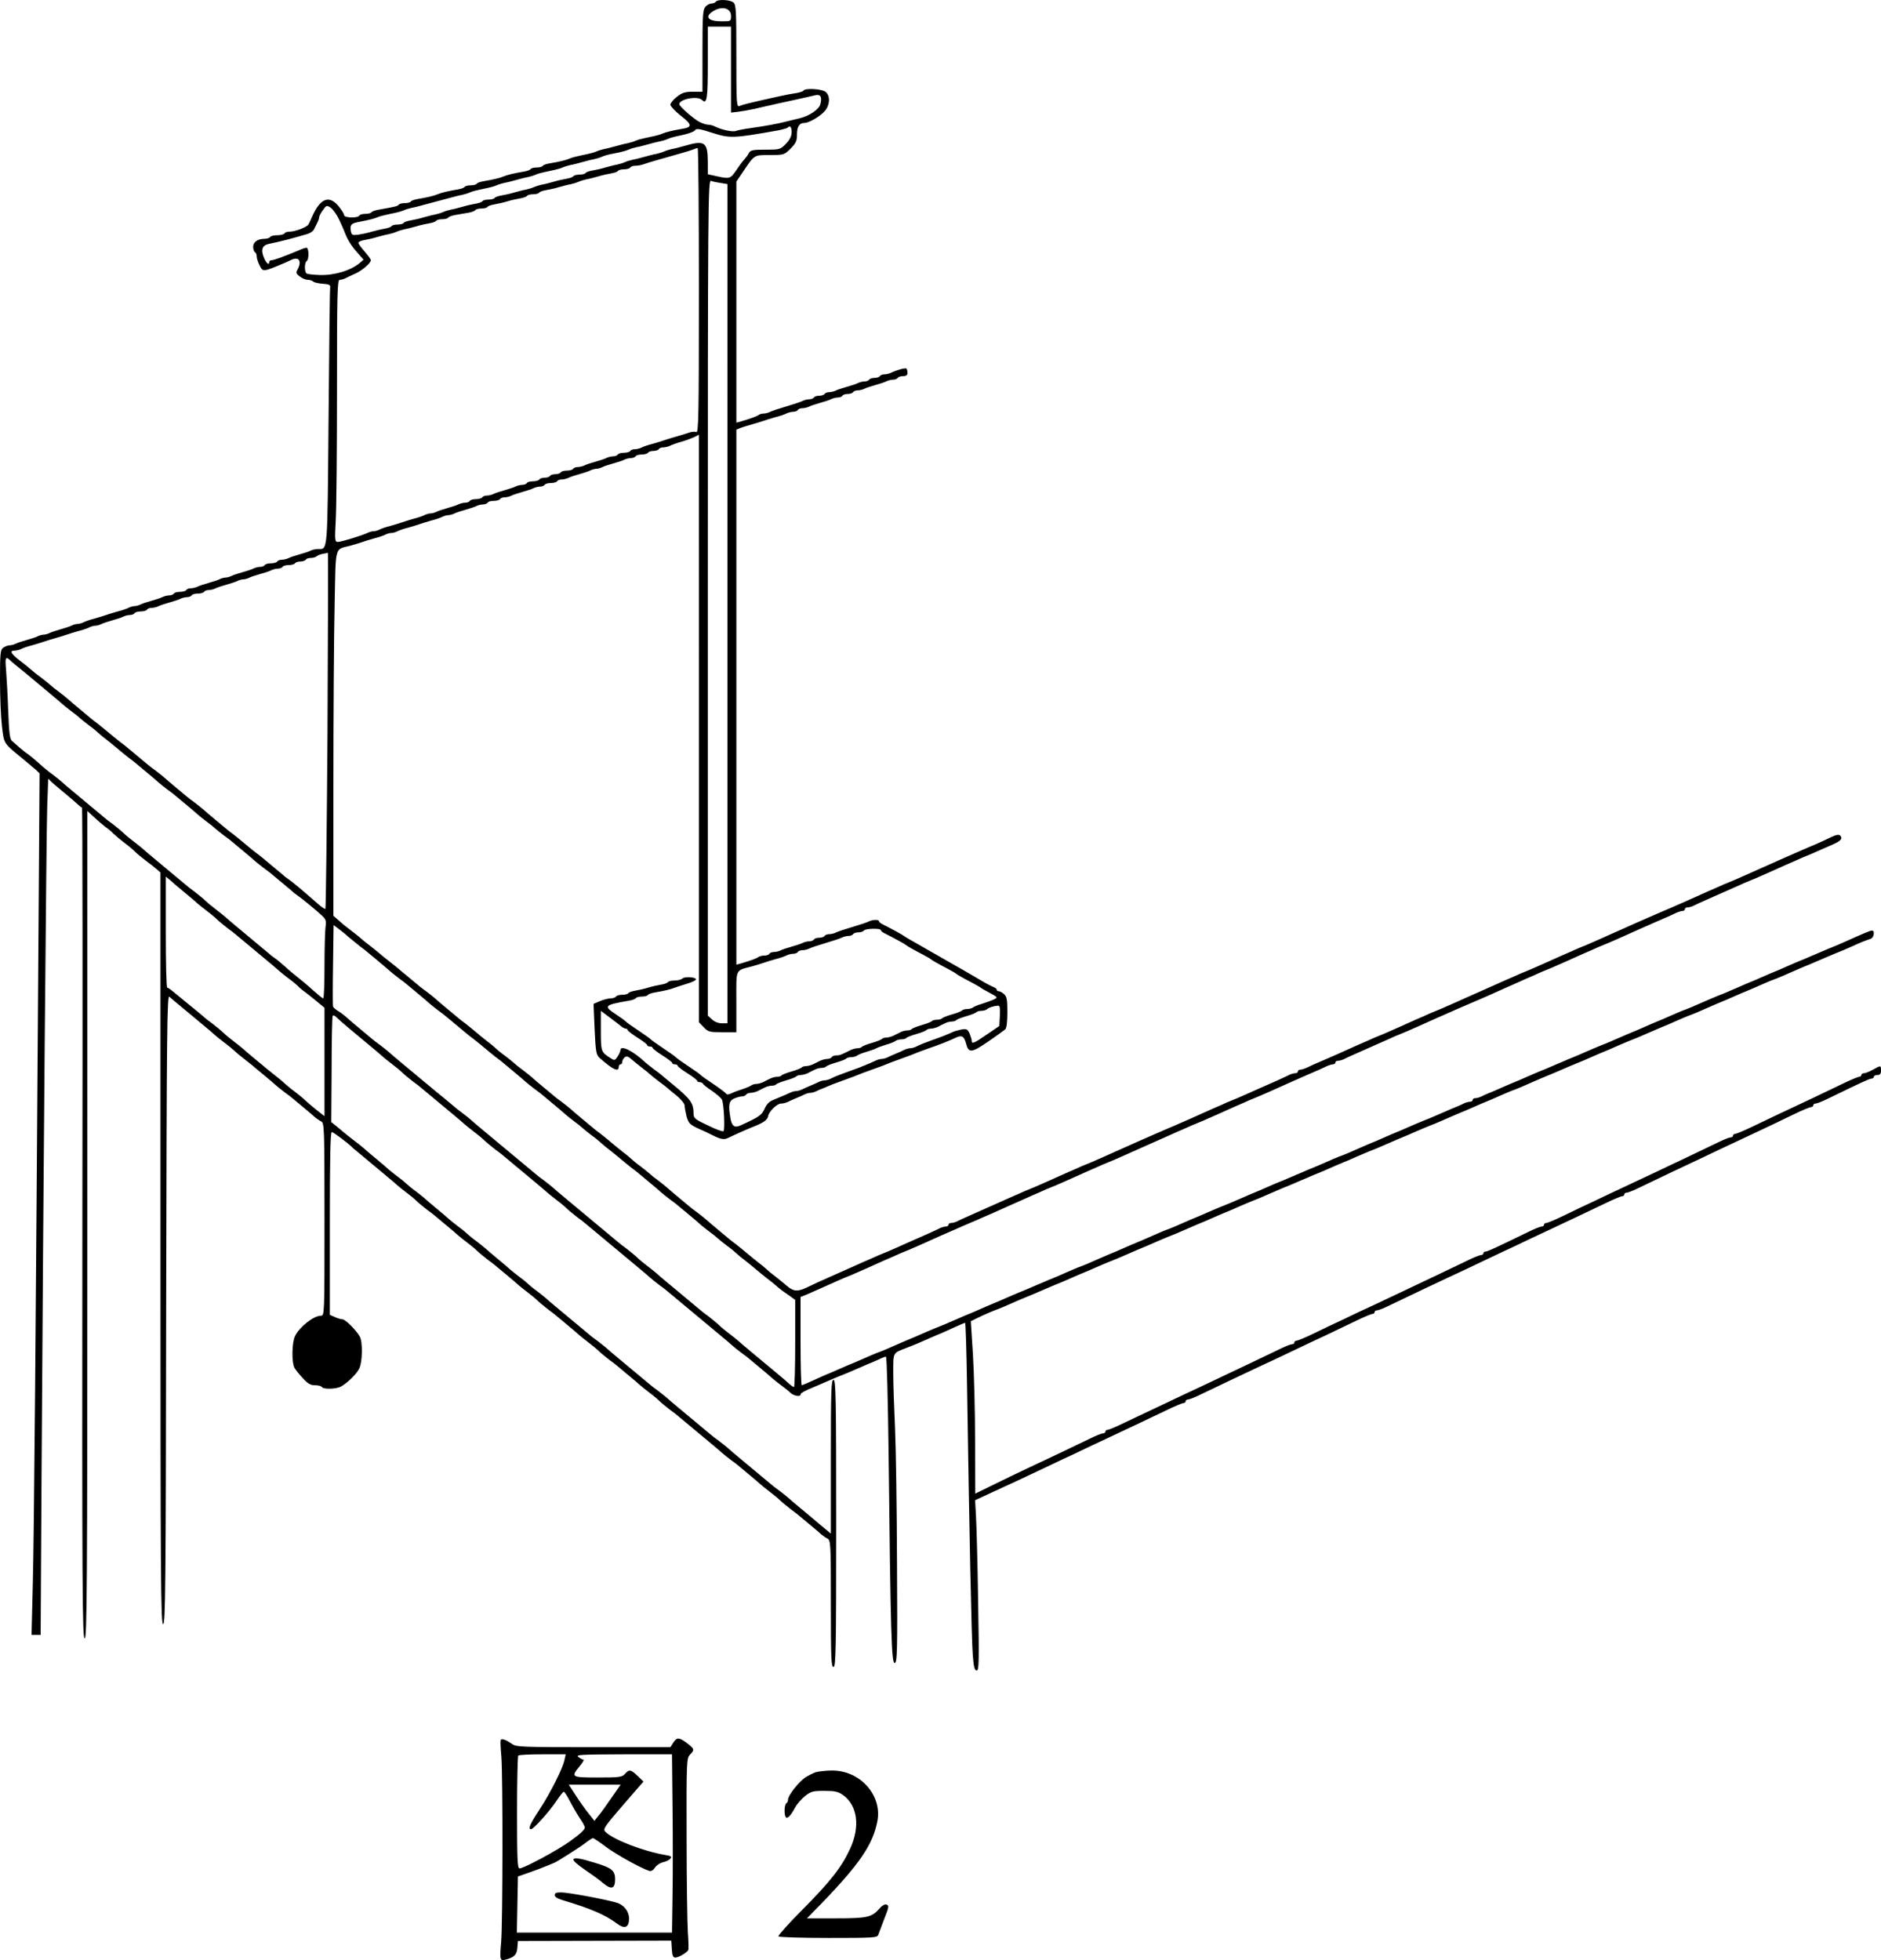 <?xml version="1.0" encoding="UTF-8" standalone="no"?>
<svg
   xmlns:dc="http://purl.org/dc/elements/1.1/"
   xmlns:cc="http://creativecommons.org/ns#"
   xmlns:rdf="http://www.w3.org/1999/02/22-rdf-syntax-ns#"
   xmlns:svg="http://www.w3.org/2000/svg"
   xmlns="http://www.w3.org/2000/svg"
   xmlns:sodipodi="http://sodipodi.sourceforge.net/DTD/sodipodi-0.dtd"
   xmlns:inkscape="http://www.inkscape.org/namespaces/inkscape"
   inkscape:version="1.0 (4035a4fb49, 2020-05-01)"
   sodipodi:docname="GZ-3-tiyou-0552.svg"
   id="svg26"
   preserveAspectRatio="xMidYMid meet"
   viewBox="0 0 1054.997 1099.307"
   height="1099.307pt"
   width="1054.997pt"
   version="1.0">
  <defs
     id="defs30" />
  <sodipodi:namedview
     inkscape:current-layer="svg26"
     inkscape:window-maximized="1"
     inkscape:window-y="0"
     inkscape:window-x="0"
     inkscape:cy="1017.3405"
     inkscape:cx="261.92709"
     inkscape:zoom="18.797288"
     showgrid="false"
     id="namedview28"
     inkscape:window-height="1043"
     inkscape:window-width="1920"
     inkscape:pageshadow="2"
     inkscape:pageopacity="0"
     guidetolerance="10"
     gridtolerance="10"
     objecttolerance="10"
     borderopacity="1"
     bordercolor="#666666"
     pagecolor="#ffffff" />
  <g
     id="g24"
     stroke="none"
     fill="#000000"
     transform="translate(-149.003,1187.945) scale(0.1,-0.1)">
    <g
       id="g6">
      <path
         sodipodi:nodetypes="cscscscccccccscscscccsssssssssssssssccsscscccscscsscscccccsccccccscscscscscscscscscscscsccsccscscscscscscccccccccccscscscsscccccscccsscsssscscscsccssccsscccscsccsccsscssscsscsscsscsscsscsscsscsscsscssssccsscsscssccsssssccssccssssccssssccssssccssssccsccsccsccsccsccscsscccscssscsscsssscsscsssscsscssssssccssssssccsscccscccccccscccssccsssccsccccccsscssscccccsssccccsscsssccscsssscsssscssscccsssccscsssscsssccccsssscccscsssccccccccccccscsccccsccccscsccccsccscsccccsccccscscccscccsccccscccscscccsccscsscsccscscsccccccscsccccsccscscccsssccccccscscccsccscsccccscccscscccsccscscsccccscccscsssscccccscscsccccsscscscscssscscscscscssssscccscscccsscscscscscssssscccscscsscsccccsscscsccccsscscscscssscscscscscsssssccsscsccccsscscscscssccsssccsscsccccscscssccssccccscscssccssccccscscssccsscscccsccsccsccsccsccscscscscscscscscscscscscscscscscscccccscscsccscscscscscscscscscscsccsssssssssscssssscscsccsssssccscsccssssssssccsssccccsssssssscsccccssscccccscsccccccscccscccsccccsccccccscsscscssccscscscscscscscsssccccccssccscscscscscscscscssccscscscscscscscscsccccccsssscccccccsccsscscccccccccccccsssssccccscsccccccccscscsccsssssccsccsssssccsccsssssccsccccscssscsccscscsccscscsscscscscccccssccssccscscscscscscscscscscscscscscscsccsccssscssccscscccsccssssssssssssssssccsccssscsssssccsccccsccsccccccccccscsscccccsccccccscsscscssccssccssscscssccccscsccsssccscscscscscscscscscscscscscscscsccccccssccccscscssccssccccssccssccccsscscccssscsscsssscsscsssscccccccccsscsscssssccccccccccccscscssccccssccsccssccssccssscscssccssccccscscssccssccccscsccccsscssscsscsssscsscssssssccsssssscccccsssccssssccccccccscccccscccsscccscccsccccccscsccsssssccssssscccccsssssccsssssccccssssssssssssscccscscsccsccsccc"
         id="path4"
         d="m 5505,11870 c -3,-5 -14,-10 -24,-10 -10,0 -25,-8 -34,-18 -15,-16 -17,-49 -17,-248 v -229 h -53 c -43,0 -61,-5 -90,-28 -20,-15 -37,-36 -37,-45 1,-9 27,-37 59,-62 63,-49 65,-64 8,-73 -54,-9 -91,-18 -112,-27 -11,-5 -32,-11 -47,-14 -16,-3 -40,-9 -55,-12 -16,-3 -37,-9 -48,-14 -11,-5 -31,-11 -45,-14 -14,-2 -43,-10 -65,-16 -22,-6 -51,-14 -65,-16 -14,-3 -34,-9 -45,-14 -11,-5 -32,-11 -47,-14 -16,-3 -40,-9 -55,-12 -16,-3 -37,-9 -48,-14 -21,-9 -59,-18 -113,-27 -18,-3 -35,-9 -38,-14 -3,-5 -18,-9 -34,-9 -16,0 -31,-4 -34,-9 -3,-5 -20,-11 -38,-14 -54,-9 -92,-18 -113,-27 -21,-9 -59,-18 -113,-27 -18,-3 -35,-9 -38,-14 -3,-5 -18,-9 -34,-9 -16,0 -31,-4 -34,-9 -3,-5 -20,-11 -38,-14 -54,-9 -92,-18 -113,-27 -21,-9 -59,-18 -113,-27 -18,-3 -35,-9 -38,-14 -3,-5 -18,-9 -34,-9 -16,0 -31,-4 -34,-9 -6,-8 -18,-11 -109,-27 -20,-3 -40,-10 -43,-15 -3,-5 -18,-9 -34,-9 -16,0 -32,-4 -35,-10 -9,-15 -85,-13 -85,3 0,7 -14,29 -31,50 -53,64 -103,44 -148,-58 -7,-16 -16,-36 -20,-43 -7,-16 -75,-42 -108,-42 -12,0 -25,-4 -28,-10 -3,-5 -21,-10 -40,-10 -19,0 -37,-4 -40,-10 -3,-5 -17,-10 -31,-10 -38,0 -64,-18 -64,-45 0,-13 5,-27 10,-30 6,-3 10,-14 10,-24 0,-10 7,-32 16,-50 18,-37 20,-37 129,9 17,7 38,16 47,21 44,22 63,-5 37,-53 -10,-18 -8,-24 12,-39 13,-10 33,-19 45,-19 11,0 24,-4 30,-9 5,-6 29,-11 54,-13 34,-2 44,-7 42,-18 -2,-8 -6,-337 -9,-730 -7,-778 -3,-739 -61,-740 -12,0 -30,-4 -40,-9 -9,-5 -37,-14 -62,-21 -25,-7 -53,-16 -62,-21 -10,-5 -27,-9 -37,-9 -11,0 -23,-4 -26,-10 -3,-5 -19,-10 -35,-10 -16,0 -32,-4 -35,-10 -3,-5 -15,-10 -26,-10 -10,0 -27,-4 -37,-9 -9,-5 -37,-14 -62,-21 -25,-7 -53,-16 -62,-21 -10,-5 -25,-9 -33,-9 -8,0 -23,-4 -33,-9 -9,-5 -37,-14 -62,-21 -25,-7 -53,-16 -62,-21 -10,-5 -27,-9 -37,-9 -11,0 -23,-4 -26,-10 -3,-5 -19,-10 -35,-10 -16,0 -32,-4 -35,-10 -3,-5 -15,-10 -26,-10 -10,0 -27,-4 -37,-9 -9,-5 -37,-14 -62,-21 -25,-7 -53,-16 -62,-21 -10,-5 -25,-9 -33,-9 -8,0 -23,-4 -33,-9 -9,-5 -37,-15 -62,-21 -25,-7 -54,-16 -65,-20 -11,-4 -40,-13 -65,-20 -25,-6 -53,-16 -62,-21 -10,-5 -25,-9 -33,-9 -8,0 -23,-4 -33,-9 -9,-5 -37,-14 -62,-21 -25,-7 -53,-16 -62,-21 -10,-5 -25,-9 -33,-9 -8,0 -23,-4 -33,-9 -9,-5 -37,-14 -62,-21 -25,-7 -53,-16 -62,-21 -10,-5 -26,-9 -35,-9 -10,0 -26,-7 -36,-14 -15,-12 -17,-33 -17,-182 0,-93 5,-209 11,-259 12,-98 8,-92 109,-175 30,-25 66,-55 79,-66 l 23,-22 -6,-878 c -15,-2242 -25,-3412 -32,-3671 l -7,-283 h 26 25 l 5,887 c 10,1619 27,3626 32,3763 3,74 5,140 5,145 0,7 3,6 8,0 4,-6 32,-30 62,-55 30,-25 69,-57 85,-72 17,-16 32,-28 35,-28 3,0 4,-1048 2,-2330 -2,-2068 0,-2330 13,-2330 13,0 15,262 15,2320 v 2321 l 40,-37 c 22,-20 50,-44 62,-53 13,-8 33,-25 45,-38 13,-12 39,-34 60,-50 21,-15 48,-38 60,-50 12,-12 39,-34 60,-50 21,-15 48,-37 60,-47 l 23,-20 V 4878 c 0,-1865 2,-2108 15,-2108 13,0 15,206 17,1767 3,1570 5,1765 18,1752 8,-8 40,-34 70,-59 30,-25 57,-47 60,-50 3,-3 30,-25 60,-50 30,-25 61,-51 68,-58 8,-7 30,-25 50,-40 20,-15 46,-36 58,-47 11,-11 36,-31 54,-45 18,-14 38,-30 44,-35 6,-6 36,-30 66,-55 30,-25 61,-51 68,-58 8,-7 30,-25 50,-40 21,-15 39,-29 42,-32 3,-3 30,-25 60,-50 30,-25 61,-51 68,-58 8,-6 22,-17 33,-22 18,-10 19,-28 19,-550 0,-535 0,-540 -20,-540 -40,0 -120,-62 -145,-114 -18,-36 -20,-148 -3,-179 7,-12 29,-39 48,-59 26,-29 42,-38 66,-38 18,0 36,-4 39,-10 9,-14 81,-12 108,3 36,20 87,70 102,101 18,36 20,148 3,179 -22,38 -81,97 -98,97 -9,0 -28,6 -43,13 l -27,12 v 513 c 0,369 3,512 11,512 9,0 97,-66 119,-90 3,-3 30,-25 60,-50 30,-25 57,-47 60,-50 3,-3 30,-25 60,-50 30,-25 61,-51 68,-58 8,-7 30,-25 50,-40 20,-15 47,-37 59,-49 12,-12 40,-34 60,-50 21,-15 40,-30 43,-33 3,-3 30,-25 60,-50 30,-25 61,-51 68,-58 8,-7 30,-25 50,-40 20,-15 47,-37 59,-49 12,-12 40,-34 60,-50 21,-15 40,-30 43,-33 3,-3 30,-25 60,-50 30,-25 61,-51 68,-58 8,-7 30,-25 50,-40 20,-15 47,-37 59,-49 12,-12 40,-34 60,-50 21,-15 40,-30 43,-33 3,-3 30,-25 60,-50 30,-25 61,-51 68,-58 8,-7 30,-25 50,-40 20,-15 47,-37 59,-49 12,-12 40,-34 60,-50 21,-15 40,-30 43,-33 3,-3 30,-25 60,-50 30,-25 61,-51 68,-58 8,-7 30,-25 50,-40 20,-15 47,-37 59,-49 12,-12 40,-34 60,-50 21,-15 40,-30 43,-33 3,-3 30,-25 60,-50 30,-25 57,-47 60,-50 3,-3 30,-25 60,-50 30,-25 61,-51 68,-58 8,-7 30,-25 50,-40 21,-15 39,-29 42,-32 3,-3 30,-25 60,-50 30,-25 61,-51 68,-58 8,-7 30,-25 50,-40 20,-15 47,-37 59,-49 12,-12 40,-34 60,-50 21,-15 40,-30 43,-33 3,-3 30,-25 60,-50 30,-25 61,-51 68,-58 8,-6 22,-17 33,-22 18,-10 19,-26 19,-365 0,-309 2,-355 15,-355 13,0 15,96 15,805 0,709 -2,805 -15,805 -13,0 -15,-55 -15,-431 v -431 l -52,43 c -29,24 -55,46 -58,49 -3,3 -30,25 -60,50 -30,25 -61,51 -68,58 -8,7 -30,25 -50,40 -21,15 -39,29 -42,32 -3,3 -30,25 -60,50 -30,25 -57,47 -60,50 -3,3 -30,25 -60,50 -30,25 -61,51 -68,58 -8,7 -30,25 -50,40 -21,15 -39,29 -42,32 -3,3 -30,25 -60,50 -30,25 -57,47 -60,50 -3,3 -30,25 -60,50 -30,25 -61,51 -68,58 -8,7 -30,25 -50,40 -21,15 -39,29 -42,32 -3,3 -30,25 -60,50 -30,25 -57,47 -60,50 -3,3 -30,25 -60,50 -30,25 -61,51 -68,58 -8,7 -30,25 -50,40 -21,15 -39,29 -42,32 -3,3 -30,25 -60,50 -30,25 -57,47 -60,50 -3,3 -30,25 -60,50 -30,25 -61,51 -68,58 -8,7 -30,25 -50,40 -21,15 -44,34 -52,42 -8,8 -31,27 -52,42 -20,15 -42,33 -50,40 -7,7 -38,33 -68,58 -30,25 -61,51 -68,58 -8,7 -30,25 -50,40 -21,15 -44,34 -52,42 -8,8 -31,27 -52,42 -20,15 -42,33 -50,40 -7,7 -38,33 -68,58 -30,25 -61,51 -68,58 -8,7 -30,25 -50,40 -21,15 -44,34 -52,42 -8,8 -31,27 -52,42 -20,15 -42,33 -50,40 -7,7 -38,33 -68,58 -30,25 -61,51 -68,58 -8,7 -30,25 -50,40 -20,15 -48,37 -62,49 -14,12 -36,30 -48,40 l -24,19 2,293 c 0,162 3,298 6,303 3,5 13,1 22,-9 10,-10 42,-38 72,-63 30,-25 57,-47 60,-50 3,-3 30,-25 60,-50 30,-25 61,-51 68,-58 8,-7 30,-25 50,-40 20,-15 47,-37 59,-49 12,-12 40,-34 60,-50 21,-15 40,-30 43,-33 3,-3 30,-25 60,-50 30,-25 57,-47 60,-50 3,-3 30,-25 60,-50 30,-25 61,-51 68,-58 8,-7 30,-25 50,-40 20,-15 47,-37 59,-49 12,-12 40,-34 60,-50 21,-15 40,-30 43,-33 3,-3 30,-25 60,-50 30,-25 57,-47 60,-50 3,-3 30,-25 60,-50 30,-25 61,-51 68,-58 8,-7 30,-25 50,-40 20,-15 47,-37 59,-49 12,-12 40,-34 60,-50 21,-15 40,-30 43,-33 3,-3 30,-25 60,-50 30,-25 57,-47 60,-50 3,-3 30,-25 60,-50 30,-25 57,-47 60,-50 3,-3 30,-25 60,-50 30,-25 61,-51 68,-58 8,-7 30,-25 50,-40 21,-15 39,-29 42,-32 3,-3 30,-25 60,-50 30,-25 57,-47 60,-50 3,-3 30,-25 60,-50 30,-25 57,-47 60,-50 3,-3 30,-25 60,-50 30,-25 61,-51 68,-58 8,-7 30,-25 50,-40 21,-15 39,-29 42,-32 3,-3 30,-25 60,-50 30,-25 61,-51 68,-58 8,-7 30,-25 50,-40 21,-15 46,-35 56,-45 20,-18 56,-23 56,-9 0,8 25,22 73,41 12,5 45,19 72,31 28,12 60,26 73,31 12,5 32,13 45,18 12,5 45,19 72,31 28,12 61,27 75,32 14,6 33,14 42,19 10,5 22,9 27,9 5,0 11,-236 15,-552 11,-991 16,-1169 34,-1166 14,3 16,58 13,558 -1,305 -6,645 -11,755 -5,110 -10,250 -10,311 0,122 -4,113 73,143 45,17 73,29 122,51 28,12 59,26 70,30 11,4 45,20 76,34 31,14 59,26 62,26 3,0 8,-161 11,-357 12,-798 25,-1423 32,-1505 5,-68 10,-88 22,-88 13,0 14,48 8,388 -3,213 -9,428 -12,477 l -5,90 73,34 c 147,67 195,90 303,141 61,29 147,70 193,91 45,22 120,57 167,79 47,22 123,58 170,80 47,22 122,58 168,80 45,22 88,40 95,40 6,0 12,5 12,10 0,6 6,10 14,10 7,0 40,13 72,29 83,40 268,128 339,161 33,15 110,51 170,80 61,29 147,70 193,91 45,22 119,57 165,79 45,22 88,40 95,40 6,0 12,5 12,10 0,6 6,10 14,10 7,0 40,13 72,29 83,40 268,128 339,161 33,15 110,51 170,80 61,29 147,70 193,91 45,22 120,57 167,79 47,22 123,58 170,80 47,22 122,58 168,80 45,22 88,40 95,40 6,0 12,5 12,10 0,6 6,10 14,10 7,0 40,13 72,29 68,33 242,116 362,172 45,22 120,57 167,79 47,22 122,57 168,79 45,21 120,57 167,80 47,23 91,41 98,41 6,0 12,5 12,10 0,6 6,10 14,10 7,0 40,13 72,29 185,90 230,111 242,111 6,0 12,5 12,10 0,6 9,10 20,10 15,0 20,7 20,25 0,30 0,30 -45,5 -20,-11 -42,-20 -50,-20 -8,0 -15,-4 -15,-10 0,-5 -6,-10 -12,-10 -7,0 -50,-18 -95,-40 -46,-22 -120,-57 -165,-79 -180,-84 -261,-123 -340,-161 -46,-22 -89,-40 -95,-40 -7,0 -13,-4 -13,-10 0,-5 -6,-10 -14,-10 -7,0 -40,-13 -72,-29 -68,-33 -242,-116 -361,-172 -46,-22 -121,-57 -168,-79 -47,-22 -122,-57 -167,-79 -46,-21 -121,-57 -168,-80 -47,-23 -91,-41 -97,-41 -7,0 -13,-4 -13,-10 0,-5 -6,-10 -14,-10 -7,0 -40,-13 -72,-29 -185,-90 -230,-111 -241,-111 -7,0 -13,-4 -13,-10 0,-5 -6,-10 -14,-10 -7,0 -40,-13 -72,-29 -71,-34 -248,-119 -359,-171 -44,-21 -119,-56 -167,-79 -49,-22 -125,-58 -170,-80 -46,-21 -121,-57 -168,-80 -47,-23 -91,-41 -97,-41 -7,0 -13,-4 -13,-10 0,-5 -6,-10 -14,-10 -7,0 -40,-13 -72,-29 -68,-33 -242,-116 -361,-172 -46,-22 -122,-58 -170,-80 -49,-23 -126,-60 -173,-82 -47,-22 -121,-57 -165,-78 -44,-22 -86,-39 -92,-39 -7,0 -13,-4 -13,-10 0,-5 -6,-10 -14,-10 -7,0 -40,-13 -72,-29 -67,-33 -238,-114 -364,-173 -47,-22 -129,-62 -182,-88 l -98,-48 -1,296 c 0,164 -6,381 -12,484 l -12,187 45,22 c 44,21 75,34 115,49 11,4 43,18 70,30 28,12 59,26 70,30 21,8 61,25 130,55 22,9 49,21 60,25 11,4 43,18 70,30 28,12 59,26 70,30 11,4 43,18 70,30 28,12 60,26 73,31 12,5 32,13 45,18 12,5 45,19 72,31 28,12 59,26 70,30 11,4 43,18 70,30 28,12 60,26 73,31 12,5 32,13 45,18 12,5 45,19 72,31 28,12 59,26 70,30 11,4 43,18 70,30 28,12 59,26 70,30 11,4 43,18 70,30 28,12 60,26 73,31 12,5 32,13 45,18 12,5 45,19 72,31 28,12 59,26 70,30 11,4 37,15 58,24 20,9 54,23 75,32 20,9 46,20 57,24 11,4 43,18 70,30 28,12 59,26 70,30 11,4 43,18 70,30 28,12 60,26 73,31 12,5 32,13 45,18 12,5 45,19 72,31 28,12 59,26 70,30 11,4 43,18 70,30 28,12 60,26 73,31 12,5 32,13 45,18 12,5 45,19 72,31 28,12 59,26 70,30 11,4 43,18 70,30 28,12 59,26 70,30 11,4 43,18 70,30 28,12 59,26 70,30 36,13 69,27 120,50 28,12 59,26 70,30 11,4 38,16 60,25 69,30 109,47 130,55 11,4 43,18 70,30 28,12 59,26 70,30 11,4 43,18 70,30 28,12 60,26 73,31 12,5 32,13 45,18 12,5 45,19 72,31 28,12 59,26 70,30 11,4 43,18 70,30 28,12 59,26 70,30 36,13 69,27 120,50 28,12 59,26 70,30 11,4 43,18 70,30 28,12 59,26 70,30 11,4 43,18 70,30 28,12 59,26 70,30 36,13 69,27 120,50 28,12 59,26 70,30 11,4 37,15 57,24 21,9 55,23 75,32 21,9 47,20 58,24 11,4 43,18 70,30 54,25 81,35 108,44 18,6 24,46 7,46 -10,0 -36,-11 -150,-62 -25,-11 -54,-24 -65,-28 -11,-4 -37,-15 -58,-24 -20,-9 -54,-23 -75,-32 -20,-9 -46,-20 -57,-24 -11,-4 -42,-18 -70,-30 -27,-12 -59,-26 -70,-30 -11,-4 -42,-18 -70,-30 -27,-12 -59,-26 -70,-30 -11,-4 -42,-18 -70,-30 -27,-12 -60,-26 -72,-31 -13,-5 -33,-13 -45,-18 -13,-5 -45,-19 -73,-31 -51,-23 -84,-37 -120,-50 -11,-4 -42,-18 -70,-30 -27,-12 -59,-26 -70,-30 -11,-4 -42,-18 -70,-30 -27,-12 -59,-26 -70,-30 -11,-4 -42,-18 -70,-30 -27,-12 -60,-26 -72,-31 -13,-5 -33,-13 -45,-18 -13,-5 -45,-19 -73,-31 -27,-12 -59,-26 -70,-30 -11,-4 -37,-15 -57,-24 -21,-9 -55,-23 -75,-32 -21,-9 -47,-20 -58,-24 -11,-4 -42,-18 -70,-30 -27,-12 -59,-26 -70,-30 -11,-4 -42,-18 -70,-30 -27,-12 -61,-27 -75,-32 -14,-6 -33,-14 -42,-19 -10,-5 -25,-9 -33,-9 -8,0 -15,-4 -15,-10 0,-5 -7,-10 -15,-10 -8,0 -23,-4 -33,-9 -9,-5 -28,-13 -42,-19 -14,-5 -47,-20 -75,-32 -27,-12 -60,-26 -72,-31 -13,-5 -33,-13 -45,-18 -13,-5 -45,-19 -73,-31 -27,-12 -59,-26 -70,-30 -11,-4 -42,-18 -70,-30 -27,-12 -59,-26 -70,-30 -11,-4 -42,-18 -70,-30 -51,-23 -84,-37 -120,-50 -11,-4 -42,-18 -70,-30 -27,-12 -59,-26 -70,-30 -11,-4 -37,-15 -57,-24 -21,-9 -55,-23 -75,-32 -21,-9 -47,-20 -58,-24 -11,-4 -42,-18 -70,-30 -27,-12 -59,-26 -70,-30 -11,-4 -42,-18 -70,-30 -27,-12 -60,-26 -72,-31 -13,-5 -33,-13 -45,-18 -13,-5 -45,-19 -73,-31 -27,-12 -59,-26 -70,-30 -11,-4 -42,-18 -70,-30 -27,-12 -59,-26 -70,-30 -36,-13 -69,-27 -120,-50 -27,-12 -59,-26 -70,-30 -11,-4 -42,-18 -70,-30 -27,-12 -59,-26 -70,-30 -11,-4 -42,-18 -70,-30 -51,-23 -84,-37 -120,-50 -11,-4 -42,-18 -70,-30 -27,-12 -59,-26 -70,-30 -11,-4 -37,-15 -57,-24 -21,-9 -55,-23 -75,-32 -21,-9 -47,-20 -58,-24 -11,-4 -42,-18 -70,-30 -27,-12 -59,-26 -70,-30 -11,-4 -42,-18 -70,-30 -27,-12 -59,-26 -70,-30 -11,-4 -42,-18 -70,-30 -27,-12 -60,-26 -72,-31 -13,-5 -33,-13 -45,-18 -13,-5 -45,-19 -73,-31 -27,-12 -59,-26 -70,-30 -11,-4 -42,-18 -70,-30 -51,-23 -84,-37 -120,-50 -11,-4 -42,-18 -70,-30 -27,-12 -59,-26 -70,-30 -11,-4 -42,-18 -70,-30 -27,-12 -59,-26 -70,-30 -11,-4 -45,-20 -76,-34 -31,-14 -59,-26 -62,-26 -4,0 -7,111 -7,248 v 247 l 33,13 c 17,8 51,22 75,33 107,48 138,62 157,69 11,4 41,17 68,29 26,11 67,30 92,41 25,11 66,30 93,41 26,12 56,25 67,29 11,4 41,17 68,29 26,11 67,30 92,41 25,11 64,29 88,39 23,10 59,26 80,35 20,9 54,23 75,32 20,9 56,25 80,35 23,10 62,28 87,39 25,11 65,29 90,40 25,11 66,30 93,41 26,12 56,25 67,29 11,4 41,17 68,29 26,11 67,30 92,41 25,11 66,30 93,41 26,12 56,25 67,29 11,4 41,17 68,29 26,11 67,30 92,41 25,11 65,29 90,40 25,11 65,29 90,40 25,11 66,30 93,41 26,12 56,25 67,29 11,4 41,17 68,29 26,11 67,30 92,41 25,11 66,30 93,41 26,12 56,25 67,29 11,4 41,17 68,29 26,11 67,30 92,41 25,11 64,29 88,39 23,10 60,27 82,36 22,9 53,23 69,31 16,8 35,14 43,14 7,0 13,5 13,10 0,6 7,10 15,10 8,0 23,4 33,9 9,5 38,18 65,30 104,46 139,62 185,82 26,12 56,25 67,29 11,4 41,17 68,29 26,11 67,30 92,41 25,11 64,29 88,39 23,10 58,26 77,34 61,26 114,49 158,68 23,10 62,28 87,39 25,11 65,29 90,40 25,11 66,30 93,41 26,12 56,25 67,29 11,4 41,17 68,29 26,11 67,30 92,41 25,11 66,30 93,41 26,12 56,25 67,29 11,4 41,17 68,29 26,11 67,30 92,41 25,11 64,29 88,39 23,10 60,27 82,36 22,9 53,23 69,31 16,8 35,14 43,14 7,0 13,5 13,10 0,6 7,10 15,10 8,0 23,4 33,9 9,5 38,18 65,30 104,46 139,62 185,82 26,12 56,25 67,29 11,4 41,17 68,29 26,11 67,30 92,41 25,11 66,30 93,41 26,12 56,25 67,29 11,4 40,17 65,28 25,11 62,27 82,36 43,19 55,33 39,49 -7,7 -22,5 -53,-10 -24,-12 -60,-28 -80,-37 -21,-9 -55,-23 -75,-32 -21,-9 -57,-25 -80,-35 -24,-10 -63,-28 -88,-39 -25,-11 -65,-29 -90,-40 -25,-11 -66,-30 -92,-41 -27,-12 -57,-25 -68,-29 -11,-4 -41,-17 -67,-29 -27,-11 -68,-30 -93,-41 -25,-11 -64,-29 -87,-39 -24,-10 -60,-26 -80,-35 -21,-9 -55,-23 -75,-32 -21,-9 -57,-25 -80,-35 -24,-10 -63,-28 -88,-39 -25,-11 -65,-29 -90,-40 -25,-11 -66,-30 -92,-41 -27,-12 -57,-25 -68,-29 -11,-4 -41,-17 -67,-29 -27,-11 -68,-30 -93,-41 -25,-11 -66,-30 -92,-41 -27,-12 -57,-25 -68,-29 -11,-4 -41,-17 -67,-29 -27,-11 -68,-30 -93,-41 -25,-11 -65,-29 -90,-40 -25,-11 -65,-29 -90,-40 -25,-11 -66,-30 -92,-41 -27,-12 -57,-25 -68,-29 -11,-4 -41,-17 -67,-29 -27,-11 -68,-30 -93,-41 -25,-11 -66,-30 -92,-41 -27,-12 -57,-25 -68,-29 -11,-4 -41,-17 -67,-29 -27,-11 -68,-30 -93,-41 -25,-11 -64,-29 -87,-39 -24,-10 -61,-27 -83,-36 -22,-9 -53,-23 -69,-31 -16,-8 -35,-14 -43,-14 -7,0 -13,-4 -13,-10 0,-5 -7,-10 -15,-10 -8,0 -23,-4 -33,-9 -9,-5 -38,-18 -64,-30 -105,-46 -140,-62 -185,-82 -27,-12 -57,-25 -68,-29 -11,-4 -41,-17 -67,-29 -27,-11 -68,-30 -93,-41 -25,-11 -64,-29 -87,-39 -24,-10 -60,-26 -80,-35 -21,-9 -55,-23 -75,-32 -21,-9 -57,-25 -80,-35 -24,-10 -63,-28 -88,-39 -25,-11 -65,-29 -90,-40 -25,-11 -66,-30 -92,-41 -27,-12 -57,-25 -68,-29 -11,-4 -41,-17 -67,-29 -27,-11 -68,-30 -93,-41 -25,-11 -66,-30 -92,-41 -27,-12 -57,-25 -68,-29 -11,-4 -41,-17 -67,-29 -27,-11 -68,-30 -93,-41 -25,-11 -65,-29 -90,-40 -25,-11 -66,-29 -92,-41 -27,-12 -56,-25 -65,-30 -10,-5 -25,-9 -33,-9 -8,0 -15,-4 -15,-10 0,-5 -7,-10 -15,-10 -8,0 -23,-4 -33,-9 -9,-5 -38,-18 -64,-30 -105,-46 -140,-62 -185,-82 -27,-12 -57,-25 -68,-29 -11,-4 -41,-17 -67,-29 -27,-11 -68,-30 -93,-41 -25,-11 -65,-29 -90,-40 -118,-52 -143,-64 -178,-81 -52,-25 -76,-24 -112,7 -16,14 -46,38 -65,53 -19,14 -42,33 -50,41 -8,8 -31,27 -50,41 -19,15 -46,37 -60,49 -14,12 -41,34 -60,49 -19,14 -37,28 -40,31 -3,3 -30,25 -60,50 -30,25 -61,51 -68,58 -8,7 -30,25 -50,40 -21,15 -39,29 -42,32 -3,3 -30,25 -60,50 -30,25 -61,51 -68,58 -8,7 -30,25 -50,40 -21,15 -43,33 -50,40 -8,7 -30,25 -50,40 -21,15 -44,34 -52,42 -8,8 -31,27 -50,41 -19,15 -46,37 -60,49 -14,12 -41,34 -60,49 -19,14 -37,28 -40,31 -3,3 -30,25 -60,50 -30,25 -61,51 -68,58 -8,7 -30,25 -50,40 -21,15 -39,29 -42,32 -3,3 -30,25 -60,50 -30,25 -61,51 -68,58 -8,7 -30,25 -50,40 -21,15 -43,33 -50,40 -8,7 -30,25 -50,40 -21,15 -44,34 -52,42 -8,8 -31,27 -50,41 -19,15 -46,37 -60,49 -14,12 -41,34 -60,49 -19,14 -37,28 -40,31 -3,3 -30,25 -60,50 -30,25 -61,51 -68,58 -8,7 -30,25 -50,40 -21,15 -39,29 -42,32 -3,3 -30,25 -60,50 -30,25 -60,49 -66,55 -6,5 -26,21 -44,35 -18,14 -42,33 -54,44 -11,10 -37,30 -56,45 -19,14 -41,32 -48,39 -8,7 -30,25 -50,40 -20,15 -52,40 -69,56 l -33,29 v 722 c 0,397 3,858 7,1024 7,342 -3,305 93,331 25,7 54,16 65,20 11,4 40,13 65,20 25,6 53,16 62,21 10,5 25,9 33,9 8,0 23,4 33,9 9,5 37,15 62,21 25,7 54,16 65,20 11,4 40,13 65,20 25,6 53,16 62,21 10,5 25,9 33,9 8,0 23,4 33,9 9,5 37,14 62,21 25,7 53,16 62,21 10,5 27,9 37,9 11,0 23,5 26,10 3,6 19,10 35,10 16,0 32,5 35,10 3,6 15,10 26,10 10,0 27,4 37,9 9,5 37,14 62,21 25,7 53,16 62,21 10,5 27,9 37,9 11,0 23,5 26,10 3,6 19,10 35,10 16,0 32,5 35,10 3,6 15,10 26,10 10,0 27,4 37,9 9,5 37,14 62,21 25,7 53,16 62,21 10,5 25,9 33,9 8,0 23,4 33,9 9,5 37,14 62,21 25,7 53,16 62,21 10,5 27,9 37,9 11,0 23,5 26,10 3,6 19,10 35,10 16,0 32,5 35,10 3,6 17,10 30,10 13,0 27,5 30,10 3,6 15,10 26,10 10,0 27,4 37,9 9,5 37,15 62,22 25,7 57,19 73,26 l 27,14 V 7793 6146 l 27,-28 c 25,-26 32,-28 105,-28 h 78 v 170 c 0,193 -9,173 90,200 25,7 54,16 65,20 11,4 40,13 65,20 25,6 53,16 62,21 10,5 27,9 37,9 11,0 23,5 26,10 3,6 15,10 26,10 10,0 27,4 37,9 9,5 51,19 92,31 41,12 83,26 92,31 10,5 27,9 37,9 11,0 23,5 26,10 3,6 17,10 30,10 13,0 27,5 30,10 7,12 95,14 95,3 0,-5 10,-13 23,-19 42,-21 112,-59 117,-64 6,-6 43,-27 95,-54 22,-12 42,-23 45,-26 6,-6 43,-27 95,-54 22,-12 42,-23 45,-26 6,-6 43,-27 95,-54 22,-12 42,-23 45,-26 3,-3 26,-16 52,-30 43,-23 45,-25 25,-35 -12,-6 -42,-17 -67,-25 -25,-7 -49,-17 -54,-22 -6,-4 -20,-8 -32,-8 -13,0 -25,-4 -28,-8 -3,-4 -28,-14 -56,-22 -28,-8 -53,-18 -56,-22 -3,-4 -16,-8 -29,-8 -13,0 -26,-4 -29,-8 -3,-4 -28,-14 -56,-22 -28,-8 -53,-18 -56,-22 -3,-4 -14,-8 -25,-8 -10,0 -28,-4 -39,-10 -11,-6 -29,-14 -40,-20 -11,-5 -29,-10 -39,-10 -11,0 -22,-4 -25,-8 -3,-4 -28,-14 -56,-22 -28,-8 -53,-18 -56,-22 -3,-4 -14,-8 -25,-8 -10,0 -29,-5 -42,-12 -48,-24 -57,-28 -76,-28 -11,0 -23,-4 -26,-10 -3,-5 -15,-10 -26,-10 -10,0 -28,-5 -39,-10 -11,-6 -29,-14 -40,-20 -11,-5 -29,-10 -39,-10 -11,0 -22,-4 -25,-8 -3,-4 -28,-14 -56,-22 -28,-8 -53,-18 -56,-22 -3,-4 -14,-8 -25,-8 -10,0 -28,-4 -39,-10 -11,-5 -29,-14 -40,-20 -11,-5 -28,-10 -38,-10 -10,0 -22,-4 -28,-8 -5,-4 -27,-14 -49,-21 -22,-7 -50,-17 -63,-24 -16,-7 -26,-8 -30,-1 -4,6 -36,30 -72,54 -36,24 -67,46 -70,50 -3,4 -34,26 -70,50 -36,24 -67,46 -70,50 -3,4 -34,26 -70,50 -36,24 -67,46 -70,50 -3,4 -34,26 -70,50 -36,24 -67,46 -70,50 -3,4 -29,23 -58,42 -68,45 -63,51 76,75 18,3 35,9 38,14 3,5 18,9 34,9 16,0 31,4 34,9 3,5 20,11 38,14 53,9 92,18 113,27 11,4 42,14 68,22 27,8 49,18 50,24 3,13 -63,18 -76,5 -6,-6 -26,-11 -43,-11 -18,0 -35,-4 -38,-9 -3,-5 -20,-11 -38,-14 -18,-3 -51,-10 -73,-17 -22,-7 -55,-14 -73,-17 -18,-3 -35,-9 -38,-14 -3,-5 -18,-9 -34,-9 -16,0 -32,-4 -35,-10 -3,-5 -17,-10 -29,-10 -13,0 -40,-7 -60,-15 l -37,-16 6,-142 c 6,-130 9,-144 29,-162 72,-64 106,-80 106,-50 0,8 5,15 10,15 6,0 10,6 10,14 0,7 6,19 13,25 11,8 20,6 38,-10 13,-12 40,-33 59,-48 19,-14 41,-32 48,-39 8,-7 30,-25 50,-40 21,-15 39,-29 42,-32 3,-3 26,-23 53,-44 26,-21 47,-47 47,-57 0,-10 5,-38 11,-62 11,-37 18,-45 63,-66 28,-12 68,-31 89,-42 43,-21 59,-23 85,-10 23,12 111,51 142,63 53,21 75,37 78,57 4,26 50,71 73,71 11,0 27,4 37,9 9,5 31,14 47,21 17,7 38,16 47,21 10,5 25,9 33,9 8,0 23,4 33,9 9,5 28,13 42,18 14,6 36,15 50,21 14,5 41,15 60,22 19,7 46,17 60,22 36,15 60,24 100,38 19,7 45,16 58,21 12,5 32,13 45,18 12,5 38,14 57,21 19,7 46,17 60,22 36,15 60,24 100,38 59,20 112,41 152,60 32,15 45,8 56,-32 14,-56 30,-55 122,8 47,32 91,64 98,70 8,8 12,43 12,97 0,69 -3,87 -18,100 -10,10 -24,17 -30,17 -7,0 -12,4 -12,9 0,5 -8,11 -17,14 -10,4 -38,18 -63,33 -25,15 -60,35 -77,45 -18,11 -49,28 -68,39 -19,11 -51,29 -70,40 -19,11 -51,29 -70,40 -39,22 -89,51 -126,72 -13,7 -26,15 -29,18 -5,5 -75,43 -117,64 -13,6 -23,14 -23,19 0,10 -37,9 -58,-2 -9,-5 -51,-19 -92,-31 -41,-12 -83,-26 -92,-31 -10,-5 -27,-9 -37,-9 -11,0 -23,-4 -26,-10 -3,-5 -17,-10 -30,-10 -13,0 -27,-4 -30,-10 -3,-5 -15,-10 -26,-10 -10,0 -27,-4 -37,-9 -9,-5 -37,-14 -62,-21 -25,-7 -53,-16 -62,-21 -10,-5 -27,-9 -37,-9 -11,0 -23,-4 -26,-10 -3,-6 -16,-10 -29,-10 -12,0 -26,-4 -32,-8 -8,-7 -43,-20 -101,-37 l -23,-6 v 1501 1500 l 23,9 c 12,5 42,14 67,21 25,7 54,16 65,20 11,4 40,13 65,20 25,6 53,16 62,21 10,5 27,9 37,9 11,0 23,5 26,10 3,6 15,10 26,10 10,0 27,4 37,9 9,5 37,14 62,21 25,7 53,16 62,21 10,5 27,9 37,9 11,0 23,5 26,10 3,6 17,10 30,10 13,0 27,5 30,10 3,6 15,10 26,10 10,0 27,4 37,9 9,5 37,14 62,21 25,7 53,16 62,21 10,5 27,9 37,9 11,0 23,5 26,10 3,6 17,10 31,10 17,0 24,6 24,18 0,10 -3,21 -6,24 -5,6 -55,-8 -86,-23 -10,-5 -27,-9 -37,-9 -11,0 -23,-4 -26,-10 -3,-5 -17,-10 -30,-10 -13,0 -27,-4 -30,-10 -3,-5 -15,-10 -26,-10 -10,0 -27,-4 -37,-9 -9,-5 -37,-14 -62,-21 -25,-7 -53,-16 -62,-21 -10,-5 -27,-9 -37,-9 -11,0 -23,-4 -26,-10 -3,-5 -17,-10 -30,-10 -13,0 -27,-4 -30,-10 -3,-5 -15,-10 -26,-10 -10,0 -27,-4 -37,-9 -9,-5 -51,-19 -92,-31 -41,-12 -83,-26 -92,-31 -10,-5 -26,-9 -36,-9 -10,0 -22,-4 -27,-8 -9,-7 -44,-20 -102,-37 l -23,-6 v 676 676 l 42,62 c 60,89 57,87 146,87 78,0 81,1 116,36 30,30 36,43 36,78 0,45 13,66 42,66 26,0 90,38 115,68 28,33 30,83 5,105 -20,18 -116,24 -126,8 -3,-5 -23,-11 -43,-14 -21,-3 -59,-10 -85,-16 -27,-6 -67,-15 -90,-20 -93,-21 -124,-29 -140,-36 -17,-7 -18,10 -18,280 0,262 -2,289 -17,301 -21,16 -89,18 -98,4 z m 85,-80 c 0,-30 -1,-30 -54,-30 -69,0 -93,22 -56,50 52,39 110,28 110,-20 z m 0,-301 v -241 l 43,5 c 23,3 63,10 90,16 26,6 67,16 92,21 25,6 65,15 90,20 114,25 132,29 156,35 31,8 41,-9 30,-50 -7,-29 -62,-66 -116,-79 -16,-4 -48,-11 -70,-17 -53,-14 -126,-27 -205,-38 -36,-5 -73,-12 -83,-16 -18,-7 -83,7 -119,26 -10,5 -26,9 -36,9 -11,0 -32,7 -48,15 -32,16 -114,88 -114,100 0,29 103,48 127,24 28,-28 33,5 33,207 v 204 h 65 65 z m 340,-351 c 0,-22 -10,-42 -32,-65 -31,-32 -34,-33 -115,-33 -71,0 -84,-3 -93,-19 -5,-11 -16,-25 -23,-33 -7,-7 -28,-34 -45,-60 -36,-52 -38,-53 -112,-37 l -50,11 v 71 c -1,111 -17,122 -135,87 -22,-6 -51,-14 -65,-16 -14,-3 -34,-9 -45,-14 -11,-5 -31,-11 -45,-14 -14,-2 -43,-10 -65,-16 -22,-6 -51,-14 -65,-16 -14,-3 -34,-9 -45,-14 -11,-5 -31,-11 -45,-14 -14,-2 -43,-10 -65,-16 -22,-7 -55,-14 -73,-17 -18,-3 -35,-9 -38,-14 -3,-5 -18,-9 -34,-9 -16,0 -31,-4 -34,-9 -3,-5 -20,-11 -38,-14 -18,-3 -51,-10 -73,-17 -22,-6 -51,-14 -65,-16 -14,-3 -34,-9 -45,-14 -11,-5 -31,-11 -45,-14 -14,-2 -43,-10 -65,-16 -22,-7 -55,-14 -73,-17 -18,-3 -35,-9 -38,-14 -3,-5 -18,-9 -34,-9 -16,0 -31,-4 -34,-9 -3,-5 -20,-11 -38,-14 -18,-3 -51,-10 -73,-17 -22,-6 -51,-14 -65,-16 -14,-3 -34,-9 -45,-14 -11,-5 -31,-11 -45,-14 -14,-2 -43,-10 -65,-16 -22,-7 -55,-14 -73,-17 -18,-3 -35,-9 -38,-14 -3,-5 -18,-9 -34,-9 -16,0 -31,-4 -34,-9 -3,-5 -20,-11 -38,-14 -18,-3 -51,-11 -73,-17 -22,-7 -56,-14 -76,-17 -33,-4 -37,-2 -41,20 -6,33 1,43 37,50 65,13 91,19 110,27 11,5 32,11 48,14 15,3 39,9 55,12 15,3 36,9 47,14 11,5 31,11 45,14 14,2 43,10 65,16 22,6 56,15 75,20 19,5 53,14 75,20 22,6 51,14 65,16 14,3 34,9 45,14 11,5 32,11 48,14 15,3 39,9 55,12 15,3 36,9 47,14 11,5 31,11 45,14 14,2 43,10 65,16 22,6 51,14 65,16 14,3 34,9 45,14 11,5 32,11 48,14 15,3 39,9 55,12 15,3 36,9 47,14 11,5 31,11 45,14 14,2 43,10 65,16 22,6 51,14 65,16 14,3 34,9 45,14 11,5 31,11 45,14 14,3 39,8 55,11 17,4 39,10 50,15 11,5 31,11 45,14 14,2 43,10 65,16 22,6 51,14 65,16 14,3 34,9 45,14 11,5 31,11 45,14 66,13 104,26 110,37 6,9 29,5 93,-16 100,-32 118,-32 370,13 26,5 50,12 54,15 14,15 23,5 23,-25 z m -520,-888 c 0,-711 -2,-799 -15,-794 -9,4 -28,2 -43,-4 -15,-5 -47,-15 -72,-22 -25,-7 -54,-16 -65,-20 -11,-4 -40,-13 -65,-20 -25,-6 -53,-16 -62,-21 -10,-5 -27,-9 -37,-9 -11,0 -23,-4 -26,-10 -3,-5 -19,-10 -35,-10 -16,0 -32,-4 -35,-10 -3,-5 -15,-10 -26,-10 -10,0 -27,-4 -37,-9 -9,-5 -37,-14 -62,-21 -25,-7 -53,-16 -62,-21 -10,-5 -27,-9 -37,-9 -11,0 -23,-4 -26,-10 -3,-5 -19,-10 -35,-10 -16,0 -32,-4 -35,-10 -3,-5 -17,-10 -30,-10 -13,0 -27,-4 -30,-10 -3,-5 -17,-10 -30,-10 -13,0 -27,-4 -30,-10 -3,-5 -19,-10 -35,-10 -16,0 -32,-4 -35,-10 -3,-5 -15,-10 -26,-10 -10,0 -27,-4 -37,-9 -9,-5 -37,-14 -62,-21 -25,-7 -53,-16 -62,-21 -10,-5 -27,-9 -37,-9 -11,0 -23,-4 -26,-10 -3,-5 -19,-10 -35,-10 -16,0 -32,-4 -35,-10 -3,-5 -15,-10 -26,-10 -10,0 -27,-4 -37,-9 -9,-5 -37,-14 -62,-21 -25,-7 -53,-16 -62,-21 -10,-5 -25,-9 -33,-9 -8,0 -23,-4 -33,-9 -9,-5 -37,-15 -62,-21 -25,-7 -54,-16 -65,-20 -11,-4 -40,-13 -65,-20 -25,-6 -53,-16 -62,-21 -10,-5 -25,-9 -33,-9 -8,0 -23,-4 -33,-9 -28,-14 -148,-51 -167,-51 -17,0 -18,9 -12,122 4,66 7,397 7,735 0,541 2,613 15,613 8,0 23,4 33,9 9,5 34,17 55,26 38,17 87,59 87,75 0,6 -16,27 -35,49 -19,21 -35,43 -35,49 0,5 15,12 33,15 17,3 50,10 72,17 22,6 51,14 65,16 14,3 34,9 45,14 11,5 31,11 45,14 14,2 43,10 65,16 22,7 55,14 73,17 18,3 35,9 38,14 3,5 18,9 34,9 16,0 31,4 34,9 3,5 22,12 41,15 19,3 51,9 70,12 19,3 38,10 41,15 3,5 18,9 34,9 16,0 31,4 34,9 3,5 20,11 38,14 18,3 51,10 73,17 22,7 55,14 73,17 18,3 35,9 38,14 3,5 18,9 34,9 16,0 31,4 34,9 3,5 20,11 38,14 18,3 51,10 73,17 22,6 51,14 65,16 14,3 34,9 45,14 11,5 31,11 45,14 14,2 43,10 65,16 22,7 55,14 73,17 18,3 35,9 38,14 3,5 18,9 34,9 16,0 32,5 35,10 3,6 17,10 30,10 13,0 34,4 47,9 13,5 43,14 68,21 25,7 56,16 70,20 14,4 45,13 70,20 25,7 54,16 65,20 11,5 23,9 28,9 4,1 7,-359 7,-799 z m 123,603 37,-6 V 8494 6140 h -32 c -19,0 -41,9 -55,22 l -23,21 v 2345 c 0,2229 1,2344 18,2337 9,-4 34,-9 55,-12 z m -2143,-201 c 12,-26 26,-56 30,-67 18,-48 37,-80 72,-120 l 37,-42 -22,-19 c -50,-42 -142,-70 -225,-67 -34,1 -67,5 -72,8 -13,8 -13,62 0,70 14,8 13,75 -1,75 -6,0 -25,-6 -42,-14 -70,-30 -140,-56 -153,-56 -8,0 -14,-4 -14,-10 0,-20 -15,-9 -28,20 -21,48 -13,74 28,82 60,12 129,30 214,55 16,5 32,16 36,24 4,7 12,24 18,36 7,13 12,28 12,34 0,6 9,24 21,40 19,27 22,28 43,14 13,-9 33,-37 46,-63 z m -63,-2869 c -4,-548 -9,-999 -12,-1001 -2,-3 -22,10 -43,29 -90,79 -144,124 -165,138 -12,8 -24,17 -27,21 -3,3 -30,25 -60,50 -30,25 -57,47 -60,50 -3,3 -21,17 -40,31 -19,15 -46,37 -60,49 -14,12 -41,34 -60,49 -19,14 -37,28 -40,31 -3,3 -30,25 -60,50 -30,25 -61,51 -68,58 -8,7 -30,25 -50,40 -21,15 -39,29 -42,32 -3,3 -30,25 -60,50 -30,25 -61,51 -68,58 -8,7 -30,25 -50,40 -21,15 -39,29 -42,32 -3,3 -30,25 -60,50 -30,25 -57,47 -60,50 -3,3 -21,17 -40,31 -19,15 -46,37 -60,49 -14,12 -41,34 -60,49 -19,14 -37,28 -40,31 -3,3 -30,25 -60,50 -30,25 -61,51 -68,58 -8,7 -30,25 -50,40 -21,15 -43,33 -50,40 -8,7 -30,25 -50,40 -21,15 -46,35 -57,45 -11,10 -39,33 -62,50 -50,38 -61,57 -33,57 11,0 28,4 38,9 9,5 37,15 62,21 25,7 54,16 65,20 11,4 40,13 65,20 25,7 54,16 65,20 11,4 40,13 65,20 25,6 53,16 62,21 10,5 25,9 33,9 8,0 23,4 33,9 9,5 37,14 62,21 25,7 53,16 62,21 10,5 27,9 37,9 11,0 23,5 26,10 3,6 19,10 35,10 16,0 32,5 35,10 3,6 15,10 26,10 10,0 27,4 37,9 9,5 37,14 62,21 25,7 53,16 62,21 10,5 27,9 37,9 11,0 23,5 26,10 3,6 19,10 35,10 16,0 32,5 35,10 3,6 15,10 26,10 10,0 27,4 37,9 9,5 37,14 62,21 25,7 53,16 62,21 10,5 25,9 33,9 8,0 23,4 33,9 9,5 37,14 62,21 25,7 53,16 62,21 10,5 27,9 37,9 11,0 23,5 26,10 3,6 19,10 35,10 16,0 32,5 35,10 3,6 17,10 30,10 13,0 27,5 30,10 3,6 16,10 29,10 12,0 26,4 32,9 5,5 20,11 34,14 14,2 27,5 29,6 2,0 1,-448 -2,-996 z m -1782,395 c 7,-7 21,-20 32,-28 42,-34 128,-105 133,-110 3,-3 30,-25 60,-50 30,-25 61,-51 68,-58 8,-7 30,-25 50,-40 21,-15 43,-33 50,-40 8,-7 30,-25 50,-40 21,-15 44,-34 52,-42 8,-8 31,-27 50,-41 19,-15 46,-37 60,-49 14,-12 41,-34 60,-49 19,-14 37,-28 40,-31 3,-3 30,-25 60,-50 30,-25 61,-51 68,-58 8,-7 30,-25 50,-40 21,-15 39,-29 42,-32 3,-3 30,-25 60,-50 30,-25 61,-51 68,-58 8,-7 30,-25 50,-40 21,-15 43,-33 50,-40 8,-7 30,-25 50,-40 21,-15 39,-29 42,-32 3,-3 30,-25 60,-50 30,-25 61,-51 68,-58 8,-7 30,-25 50,-40 21,-15 39,-29 42,-32 3,-3 30,-25 60,-50 30,-25 57,-47 60,-50 3,-4 14,-13 26,-21 29,-20 113,-89 142,-117 20,-19 23,-30 18,-60 -3,-20 -6,-119 -6,-219 0,-101 -3,-183 -7,-183 -5,0 -30,21 -58,46 -27,25 -66,57 -85,72 -19,15 -52,42 -72,61 -21,19 -48,41 -60,49 -13,9 -25,18 -28,22 -3,3 -30,25 -60,50 -30,25 -57,47 -60,50 -3,3 -30,25 -60,50 -30,25 -61,51 -68,58 -8,7 -30,25 -50,40 -20,15 -47,37 -59,49 -12,12 -40,34 -60,50 -21,15 -40,30 -43,33 -3,3 -30,25 -60,50 -30,25 -57,47 -60,50 -3,3 -30,25 -60,50 -30,25 -61,51 -68,58 -8,7 -30,25 -50,40 -20,15 -47,37 -59,49 -12,12 -40,34 -60,50 -21,15 -40,30 -43,33 -3,3 -30,25 -60,50 -30,25 -57,47 -60,50 -3,3 -30,25 -60,50 -30,25 -61,51 -68,58 -8,7 -30,25 -50,40 -21,15 -54,42 -74,61 -21,19 -48,41 -60,50 -13,8 -35,26 -49,38 -14,13 -33,29 -41,36 -13,10 -17,44 -22,172 -3,88 -9,190 -12,228 -6,68 -3,77 21,55 z m 925,-1258 c 3,-3 30,-25 60,-50 30,-25 61,-51 68,-58 8,-7 30,-25 50,-40 20,-15 47,-37 59,-49 12,-12 40,-34 60,-50 21,-15 40,-30 43,-33 3,-3 30,-25 60,-50 30,-25 57,-47 60,-50 3,-3 30,-25 60,-50 30,-25 61,-51 68,-58 8,-7 30,-25 50,-40 21,-15 44,-34 52,-42 8,-9 24,-23 36,-31 11,-8 42,-32 67,-53 l 47,-39 v -304 -304 l -42,33 c -23,18 -52,43 -65,55 -12,12 -39,34 -60,50 -21,15 -47,37 -59,48 -11,11 -36,31 -54,45 -18,14 -38,30 -44,35 -6,6 -36,30 -66,55 -30,25 -61,51 -68,58 -8,7 -30,25 -50,40 -20,15 -47,37 -59,49 -12,12 -40,34 -60,50 -21,15 -40,30 -43,33 -4,5 -69,58 -133,110 -10,8 -31,25 -45,37 -15,13 -30,23 -34,23 -5,0 -8,140 -8,312 v 311 l 23,-19 c 12,-10 24,-21 27,-24 z m 975,-296 c 17,-14 46,-38 65,-53 19,-14 37,-28 40,-31 3,-3 30,-25 60,-50 30,-25 61,-51 68,-58 8,-7 30,-25 50,-40 21,-15 39,-29 42,-32 3,-3 30,-25 60,-50 30,-25 61,-51 68,-58 8,-7 30,-25 50,-40 21,-15 39,-29 42,-32 3,-3 30,-25 60,-50 30,-25 57,-47 60,-50 3,-3 21,-17 40,-31 19,-15 46,-37 60,-49 14,-12 41,-34 60,-49 19,-14 37,-28 40,-31 3,-3 30,-25 60,-50 30,-25 61,-51 68,-58 8,-7 30,-25 50,-40 21,-15 39,-29 42,-32 3,-3 30,-25 60,-50 30,-25 61,-51 68,-58 8,-7 30,-25 50,-40 21,-15 43,-33 50,-40 8,-7 30,-25 50,-40 21,-15 44,-34 52,-42 8,-8 31,-27 50,-41 19,-15 46,-37 60,-49 14,-12 41,-34 60,-49 19,-14 37,-28 40,-31 3,-3 30,-25 60,-50 30,-25 61,-51 68,-58 8,-7 30,-25 50,-40 21,-15 39,-29 42,-32 3,-3 30,-25 60,-50 30,-25 61,-51 68,-58 8,-7 30,-25 50,-40 21,-15 43,-33 50,-40 8,-7 30,-25 50,-40 21,-15 44,-34 52,-42 8,-8 31,-27 50,-41 19,-15 46,-37 60,-49 14,-12 41,-34 60,-49 19,-14 44,-34 55,-44 11,-11 39,-32 63,-48 l 42,-30 v -244 c 0,-135 -3,-245 -7,-245 -5,0 -21,12 -38,28 -16,15 -55,47 -85,72 -30,25 -57,47 -60,50 -3,3 -30,25 -60,50 -30,25 -61,51 -68,58 -8,7 -30,25 -50,40 -20,15 -47,37 -59,49 -12,12 -40,34 -60,50 -21,15 -40,30 -43,33 -3,3 -30,25 -60,50 -30,25 -57,47 -60,50 -3,3 -30,25 -60,50 -30,25 -61,51 -68,58 -8,7 -30,25 -50,40 -20,15 -47,37 -59,49 -12,12 -40,34 -60,50 -21,15 -40,30 -43,33 -3,3 -30,25 -60,50 -30,25 -57,47 -60,50 -3,3 -30,25 -60,50 -30,25 -57,47 -60,50 -3,3 -30,25 -60,50 -30,25 -61,51 -68,58 -8,7 -30,25 -50,40 -21,15 -39,29 -42,32 -3,3 -30,25 -60,50 -30,25 -57,47 -60,50 -3,3 -30,25 -60,50 -30,25 -57,47 -60,50 -3,3 -30,25 -60,50 -30,25 -61,51 -68,58 -8,7 -30,25 -50,40 -21,15 -42,32 -48,38 -6,5 -31,26 -54,45 -23,18 -47,39 -54,44 -6,6 -36,30 -66,55 -30,25 -57,47 -60,50 -3,3 -30,25 -60,50 -30,25 -61,51 -68,58 -8,7 -30,25 -50,40 -21,15 -39,29 -42,32 -3,3 -30,25 -60,50 -30,25 -66,55 -80,68 -14,13 -37,31 -52,40 -15,9 -29,21 -30,26 -2,6 -2,111 0,234 l 3,223 27,-20 c 15,-11 41,-32 57,-47 z m 3653,-441 -3,-58 -69,-47 c -74,-51 -86,-56 -86,-35 0,7 -6,25 -12,40 -12,25 -17,27 -47,22 -18,-4 -41,-10 -50,-15 -23,-11 -60,-26 -101,-40 -42,-15 -79,-29 -102,-41 -10,-5 -25,-9 -33,-9 -8,0 -23,-4 -33,-9 -9,-5 -30,-14 -47,-21 -16,-7 -38,-16 -47,-21 -10,-5 -25,-9 -33,-9 -8,0 -23,-4 -33,-9 -16,-8 -37,-17 -94,-40 -13,-5 -39,-14 -58,-21 -42,-15 -79,-29 -102,-41 -10,-5 -25,-9 -33,-9 -8,0 -23,-4 -33,-9 -9,-5 -30,-14 -47,-21 -16,-7 -38,-16 -47,-21 -10,-5 -25,-9 -33,-9 -8,0 -23,-4 -33,-9 -17,-8 -34,-16 -98,-42 -20,-8 -36,-25 -46,-49 -16,-35 -28,-44 -135,-93 -33,-15 -49,-3 -56,40 -13,75 -9,97 20,111 15,6 35,12 44,12 10,0 21,5 24,10 3,6 15,10 26,10 10,0 28,5 39,10 11,6 29,15 40,20 11,6 29,10 39,10 11,0 22,4 25,8 3,4 28,14 56,22 28,8 53,18 56,22 3,4 14,8 25,8 10,0 28,5 39,10 11,6 29,15 40,20 11,6 29,10 39,10 11,0 22,4 25,8 3,4 28,14 56,22 28,8 53,18 56,22 3,4 15,8 28,8 12,0 26,4 32,8 5,5 29,15 54,22 25,8 50,16 55,20 6,4 30,12 55,20 25,7 49,17 54,22 6,4 20,8 32,8 13,0 25,4 28,8 3,4 28,14 56,22 28,8 53,18 56,22 3,4 14,8 25,8 10,0 28,5 39,10 11,6 29,15 40,20 11,6 29,10 39,10 11,0 22,4 25,8 3,4 28,14 56,22 28,8 53,18 56,22 3,4 15,8 28,8 12,0 26,4 32,9 9,9 36,18 62,20 10,1 12,-14 10,-56 z m -2125,-59 c 9,-8 22,-14 27,-14 6,0 10,-3 10,-7 0,-5 25,-24 55,-43 30,-19 55,-38 55,-42 0,-5 7,-8 15,-8 8,0 15,-3 15,-7 0,-5 25,-24 55,-43 30,-19 55,-38 55,-42 0,-5 7,-8 15,-8 8,0 15,-3 15,-7 0,-5 25,-24 55,-43 30,-19 55,-38 55,-42 0,-5 6,-8 14,-8 8,0 16,-4 18,-8 2,-5 24,-23 50,-40 26,-18 52,-40 57,-50 11,-20 18,-168 9,-177 -4,-4 -43,10 -87,32 -71,33 -81,41 -81,65 0,61 -16,83 -120,168 -30,25 -57,47 -60,50 -3,3 -21,17 -42,32 -20,15 -42,33 -50,40 -68,64 -138,98 -138,68 0,-6 -7,-22 -16,-36 -16,-24 -17,-24 -43,-7 -50,32 -51,36 -51,152 v 111 l 48,-36 c 26,-19 55,-42 65,-50 z" />
    </g>
    <g
       id="g18">
      <path
         id="path8"
         d="M4298 2119 c-2 -5 0 -47 4 -92 9 -111 8 -930 -1 -1037 -9 -106 -8 -111 31 -100 44 13 57 27 60 67 l3 36 430 1 430 1 3 -47 c2 -38 7 -48 20 -48 17 0 61 25 72 41 3 4 2 49 -2 101 -3 51 -7 291 -7 534 -1 427 0 441 19 462 27 28 25 32 -17 65 -45 33 -56 34 -77 2 l-16 -25 -431 0 c-402 0 -433 1 -457 18 -36 25 -60 33 -64 21z m358 -110 c-9 -47 -78 -184 -140 -279 -54 -82 -66 -110 -47 -110 13 0 102 99 141 157 19 29 38 53 42 53 4 0 20 -24 34 -52 15 -29 40 -72 55 -95 16 -23 29 -47 29 -53 0 -13 -25 -36 -85 -79 -71 -51 -258 -151 -281 -151 -12 0 -14 56 -14 313 0 173 3 317 7 320 3 4 65 7 136 7 l130 0 -7 -31z m606 -261 c2 -161 2 -386 0 -500 l-3 -208 -435 0 -435 0 3 158 3 157 60 21 c33 11 77 28 99 37 21 9 40 17 41 17 8 0 145 87 176 111 20 16 41 29 45 29 5 -1 37 -22 71 -48 56 -42 199 -122 245 -136 10 -3 22 4 32 19 8 13 29 26 45 30 16 3 35 12 41 20 9 11 4 15 -27 20 -124 21 -293 86 -337 130 -17 17 -12 23 164 226 l49 56 -33 32 c-38 36 -47 38 -71 11 -16 -18 -31 -20 -152 -20 -149 0 -152 2 -102 63 17 20 26 37 22 37 -5 0 -18 7 -29 15 -17 13 12 14 253 15 l272 0 3 -292z m-341 50 c-27 -40 -60 -86 -74 -102 l-23 -29 -35 44 c-19 24 -52 70 -72 102 l-37 57 145 0 146 0 -50 -72z" />
      <g
         id="g12">
        <path
           id="path10"
           d="M4706 1451 c-4 -6 24 -31 61 -56 37 -25 85 -59 105 -77 47 -39 68 -33 68 21 0 48 -18 63 -105 90 -90 28 -122 33 -129 22z" />
      </g>
      <g
         id="g16">
        <path
           id="path14"
           d="M4605 1260 c-10 -16 1 -26 47 -40 154 -46 235 -82 295 -127 43 -33 67 -27 71 15 4 42 -20 80 -61 97 -33 13 -215 49 -299 59 -26 3 -50 1 -53 -4z" />
      </g>
    </g>
    <g
       id="g22">
      <path
         id="path20"
         d="M6066 1940 c-15 -5 -42 -19 -60 -30 -38 -27 -96 -101 -96 -123 0 -9 -4 -19 -10 -22 -12 -8 -13 -72 -1 -79 10 -7 27 12 51 56 9 18 34 46 54 63 34 27 45 30 109 30 59 0 78 -4 105 -23 82 -59 98 -178 39 -304 -48 -103 -110 -182 -269 -342 -76 -76 -135 -143 -132 -147 3 -5 129 -9 280 -9 253 0 275 1 280 18 3 9 19 50 34 90 26 64 27 74 13 79 -10 4 -25 -4 -42 -24 -42 -47 -67 -53 -243 -53 l-162 0 85 87 c213 221 285 328 310 458 28 146 -98 286 -256 284 -33 0 -73 -5 -89 -9z" />
    </g>
  </g>
</svg>
